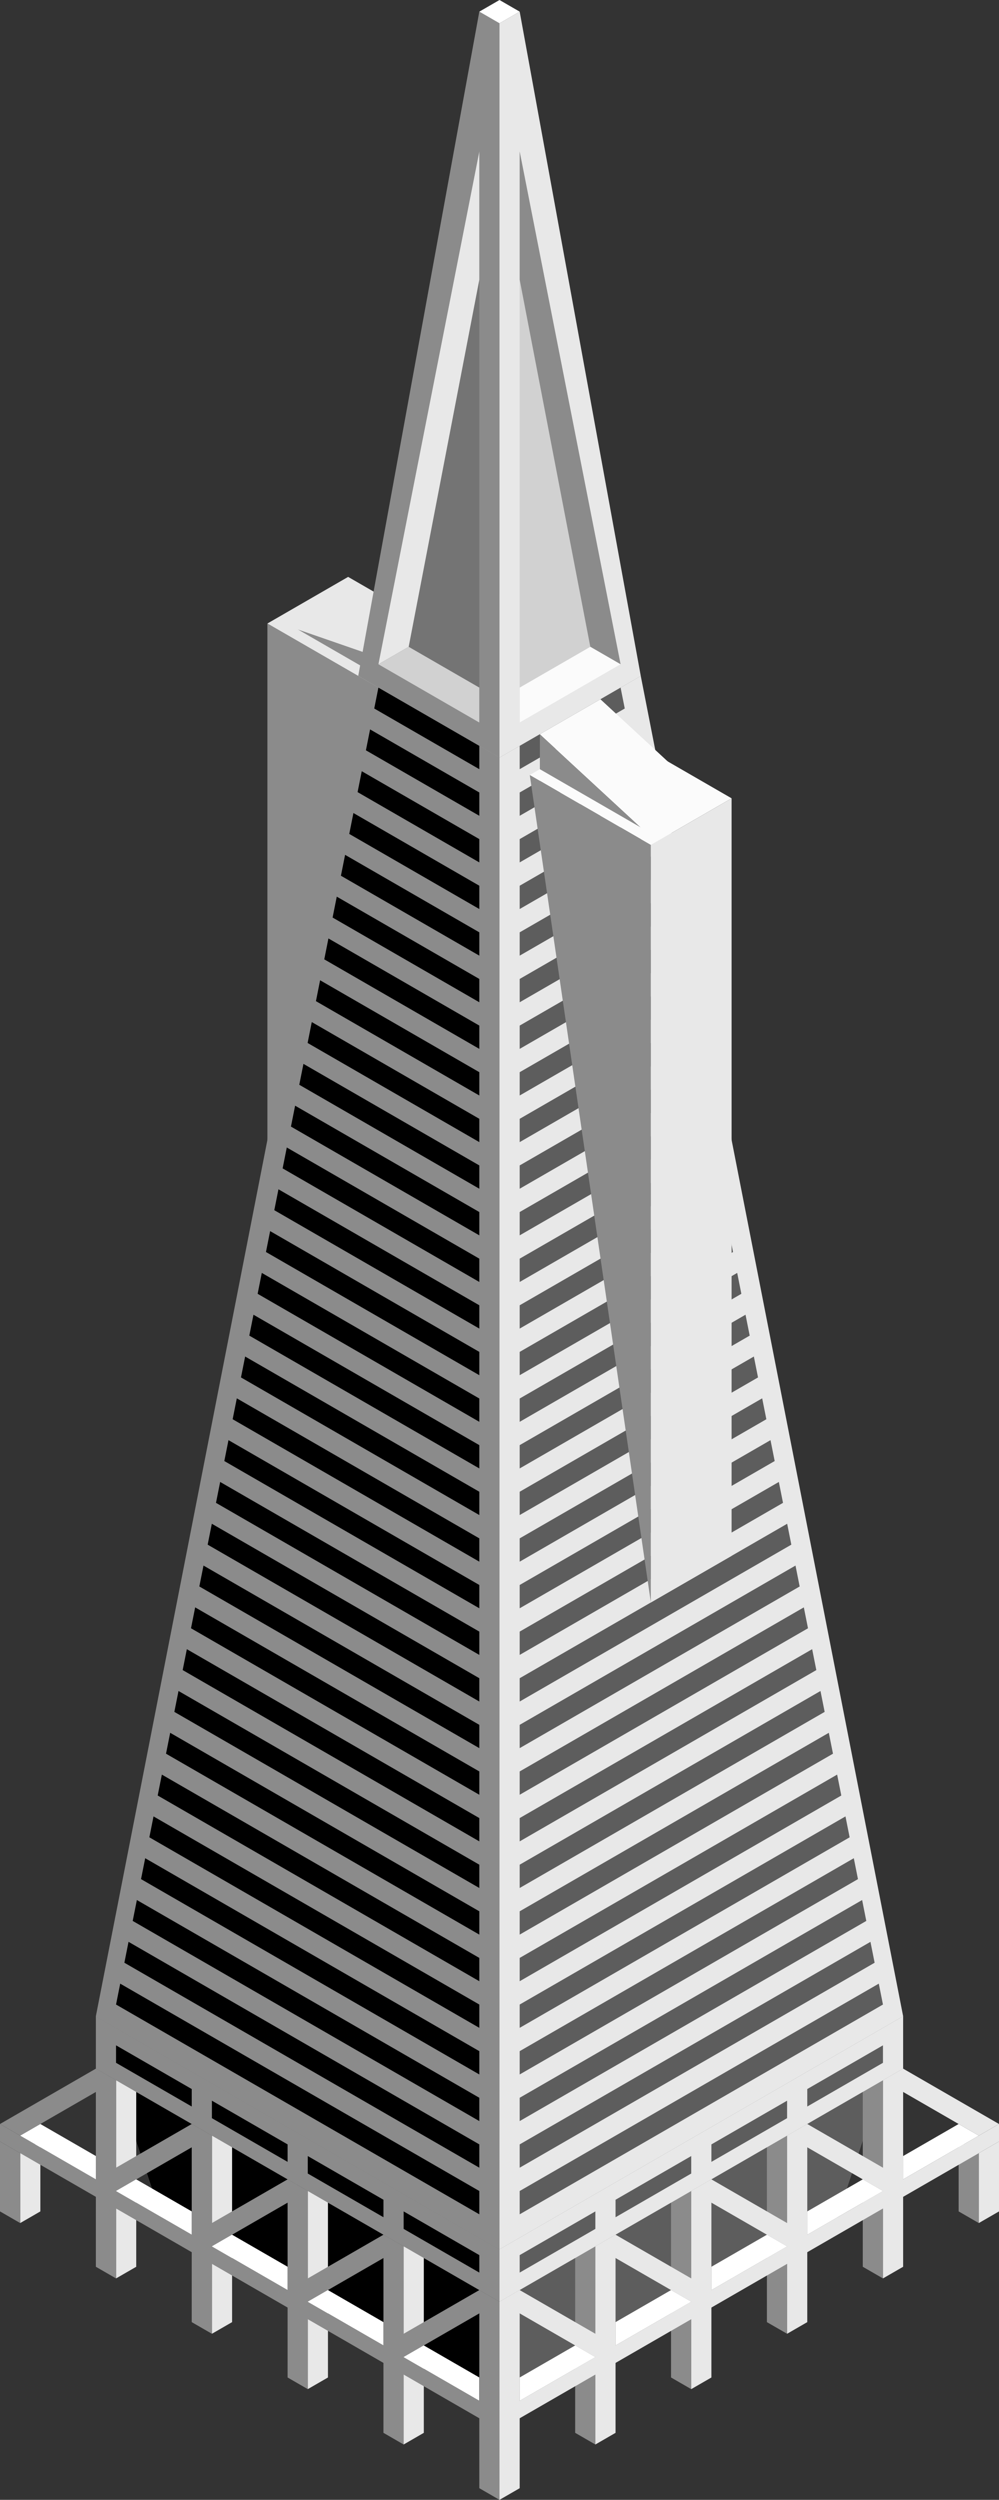 <svg id="Layer_1" data-name="Layer 1" xmlns="http://www.w3.org/2000/svg" xmlns:xlink="http://www.w3.org/1999/xlink" viewBox="0 0 371.684 929.899">
  <rect x="0" y="0" width="371.684" height="929.899" fill="#333333" stroke="none"/>
  <defs>
    <style>
      .cls-1 {
        fill: none;
      }

      .cls-2 {
        fill: #5d5d5d;
      }

      .cls-3 {
        fill: #8b8b8b;
      }

      .cls-4 {
        fill: #e8e8e8;
      }

      .cls-5 {
        fill: #d1d1d1;
      }

      .cls-6 {
        fill: #fff;
      }

      .cls-7 {
        clip-path: url(#clip-path);
      }

      .cls-8 {
        fill: #fbfbfb;
      }

      .cls-9 {
        fill: #747474;
      }

      .cls-10 {
        clip-path: url(#clip-path-2);
      }
    </style>
    <clipPath id="clip-path">
      <polygon class="cls-1" points="193.351 823.686 193.351 277.452 230.895 255.776 328.509 745.653 193.351 823.686"/>
    </clipPath>
    <clipPath id="clip-path-2">
      <polygon class="cls-1" points="178.333 823.686 178.333 277.452 140.789 255.776 43.175 745.653 178.333 823.686"/>
    </clipPath>
  </defs>
  <title>Artboard 14</title>
  <g id="Group">
    <g id="Group-2" data-name="Group">
      <path id="Path" d="M43.175,773.832l18.772,56.358L185.842,901.72V856.2Z"/>
      <path id="Path-2" data-name="Path" class="cls-2" d="M328.509,773.832l-18.772,56.358L185.842,901.72V856.2Z"/>
      <path id="Path-3" data-name="Path" class="cls-3" d="M328.509,773.832,321,769.496v73.698l7.509,4.335Z"/>
      <path id="Path-4" data-name="Path" class="cls-4" d="M43.175,773.832l7.509-4.335v73.698L43.175,847.53Z"/>
      <path id="Path-5" data-name="Path" class="cls-3" d="M364.175,800.927l-7.509-4.335v26.011l7.509,4.335Z"/>
      <path id="Path-6" data-name="Path" class="cls-4" d="M7.509,800.927l7.509-4.335v26.011l-7.509,4.335Z"/>
      <path id="Path-7" data-name="Path" class="cls-3" d="M257.175,815.016l-7.509-4.335v73.698l7.509,4.335Z"/>
      <path id="Path-8" data-name="Path" class="cls-4" d="M114.509,815.016l7.509-4.335v73.698l-7.509,4.335Z"/>
      <path id="Path-9" data-name="Path" class="cls-3" d="M292.842,794.424l-7.509-4.335v73.698l7.509,4.335Z"/>
      <path id="Path-10" data-name="Path" class="cls-4" d="M78.842,794.424l7.509-4.335v73.698l-7.509,4.335Z"/>
      <path id="Path-11" data-name="Path" class="cls-3" d="M221.509,835.608,214,831.273v73.698l7.509,4.335Z"/>
      <path id="Path-12" data-name="Path" class="cls-4" d="M150.175,835.608l7.509-4.335v73.698l-7.509,4.335Z"/>
      <path id="Path-13" data-name="Path" class="cls-5" d="M35.667,749.988l150.175-86.704,150.175,86.704L185.842,836.692Z"/>
      <path id="Path-14" data-name="Path" class="cls-4" d="M185.842,836.692V856.2l150.175-86.704V749.988Z"/>
      <path id="Path-15" data-name="Path" class="cls-4" d="M185.842,897.385v6.503l185.842-107.296v-6.503Z"/>
      <path id="Path-16" data-name="Path" class="cls-3" d="M185.842,897.385v6.503L0,796.591v-6.503Z"/>
      <path id="Path-17" data-name="Path" class="cls-3" d="M185.842,836.692V856.2L35.667,769.496V749.988Z"/>
      <path id="Path-18" data-name="Path" class="cls-2" d="M193.351,838.86v6.503l28.158-16.257v-6.503Z"/>
      <path id="Path-19" data-name="Path" d="M178.333,838.86v6.503l-28.158-16.257v-6.503Z"/>
      <path id="Path-20" data-name="Path" class="cls-2" d="M264.684,797.675v6.503l28.158-16.257v-6.503Z"/>
      <path id="Path-21" data-name="Path" d="M107,797.675v6.503L78.842,787.921v-6.503Z"/>
      <path id="Path-22" data-name="Path" class="cls-2" d="M229.018,818.267V824.77l28.158-16.257V802.01Z"/>
      <path id="Path-23" data-name="Path" d="M142.667,818.267V824.77l-28.158-16.257V802.01Z"/>
      <path id="Path-24" data-name="Path" class="cls-2" d="M300.351,777.083v6.503l28.158-16.257v-6.503Z"/>
      <path id="Path-25" data-name="Path" d="M71.333,777.083v6.503l-28.158-16.257v-6.503Z"/>
      <path id="Path-26" data-name="Path" class="cls-4" d="M221.509,835.608l7.509-4.335v73.698l-7.509,4.335Z"/>
      <path id="Path-27" data-name="Path" class="cls-3" d="M150.175,835.608l-7.509-4.335v73.698l7.509,4.335Z"/>
      <path id="Path-28" data-name="Path" class="cls-4" d="M257.175,815.016l7.509-4.335V884.379l-7.509,4.335Z"/>
      <path id="Path-29" data-name="Path" class="cls-3" d="M114.509,815.016,107,810.681v73.698l7.509,4.335Z"/>
      <path id="Path-30" data-name="Path" class="cls-4" d="M292.842,794.424l7.509-4.335v73.698l-7.509,4.335Z"/>
      <path id="Path-31" data-name="Path" class="cls-3" d="M78.842,794.424l-7.509-4.335v73.698l7.509,4.335Z"/>
      <path id="Path-32" data-name="Path" class="cls-4" d="M328.509,773.832l7.509-4.335v73.698l-7.509,4.335Z"/>
      <path id="Path-33" data-name="Path" class="cls-3" d="M43.175,773.832l-7.509-4.335v73.698l7.509,4.335Z"/>
      <path id="Path-34" data-name="Path" class="cls-4" d="M364.175,800.927l7.509-4.335v26.011l-7.509,4.335Z"/>
      <path id="Path-35" data-name="Path" class="cls-3" d="M7.509,800.927,0,796.591v26.011l7.509,4.335Z"/>
      <path id="Path-36" data-name="Path" class="cls-4" d="M185.842,856.2l7.509-4.335v73.698l-7.509,4.335Z"/>
      <path id="Path-37" data-name="Path" class="cls-4" d="M336.017,769.496l35.667,20.592-7.509,4.335-35.667-20.592Z"/>
      <path id="Path-38" data-name="Path" class="cls-3" d="M35.667,769.496,0,790.088l7.509,4.335,35.667-20.592Z"/>
      <path id="Path-39" data-name="Path" class="cls-4" d="M300.351,790.089l35.667,20.592-7.509,4.335-35.667-20.592Z"/>
      <path id="Path-40" data-name="Path" class="cls-3" d="M71.333,790.088,35.667,810.681l7.509,4.335,35.667-20.592Z"/>
      <path id="Path-41" data-name="Path" class="cls-4" d="M264.684,810.681l35.667,20.592-7.509,4.335-35.667-20.592Z"/>
      <path id="Path-42" data-name="Path" class="cls-3" d="M107,810.681,71.333,831.273l7.509,4.335,35.667-20.592Z"/>
      <path id="Path-43" data-name="Path" class="cls-4" d="M229.018,831.273l35.667,20.592L257.175,856.2l-35.667-20.592Z"/>
      <path id="Path-44" data-name="Path" class="cls-3" d="M142.667,831.273,107,851.865l7.509,4.335,35.667-20.592Z"/>
      <path id="Path-45" data-name="Path" class="cls-4" d="M193.351,851.865l35.667,20.592-7.509,4.335L185.842,856.2Z"/>
      <path id="Path-46" data-name="Path" class="cls-3" d="M178.333,851.865l-35.667,20.592,7.509,4.335L185.842,856.2Z"/>
      <path id="Path-47" data-name="Path" class="cls-6" d="M193.351,893.049l28.158-16.257L214,872.457l-20.649,11.922Z"/>
      <path id="Path-48" data-name="Path" class="cls-6" d="M178.333,893.049l-28.158-16.257,7.509-4.335,20.649,11.922Z"/>
      <path id="Path-49" data-name="Path" class="cls-6" d="M264.684,851.865l28.158-16.257-7.509-4.335-20.649,11.922Z"/>
      <path id="Path-50" data-name="Path" class="cls-6" d="M107,851.865,78.842,835.608l7.509-4.335L107,843.194Z"/>
      <path id="Path-51" data-name="Path" class="cls-6" d="M229.018,872.457,257.175,856.2l-7.509-4.335-20.649,11.922Z"/>
      <path id="Path-52" data-name="Path" class="cls-6" d="M142.667,872.457,114.509,856.2l7.509-4.335,20.649,11.922Z"/>
      <path id="Path-53" data-name="Path" class="cls-6" d="M300.351,831.273l28.158-16.257L321,810.681l-20.649,11.922Z"/>
      <path id="Path-54" data-name="Path" class="cls-6" d="M71.333,831.273l-28.158-16.257,7.509-4.335,20.649,11.922Z"/>
      <path id="Path-55" data-name="Path" class="cls-6" d="M336.017,810.681l28.158-16.257-7.509-4.335L336.017,802.01Z"/>
      <path id="Path-56" data-name="Path" class="cls-6" d="M35.667,810.681,7.509,794.424l7.509-4.335L35.667,802.01Z"/>
      <path id="Path-57" data-name="Path" class="cls-3" d="M185.842,856.2l-7.509-4.335v73.698l7.509,4.335Z"/>
    </g>
    <g id="Group-3" data-name="Group">
      <path id="Path-58" data-name="Path" class="cls-3" d="M99.491,231.933V440.022l37.544-186.413Z"/>
      <path id="Path-59" data-name="Path" class="cls-4" d="M99.491,231.933l45.053,26.011,30.035-17.341L129.526,214.592Z"/>
      <path id="Path-60" data-name="Path" class="cls-3" d="M148.298,255.776v-8.67L110.754,234.1Z"/>
      <path id="Path-61" data-name="Path" class="cls-4" d="M133.281,221.095,170.825,234.1l-22.526,13.005L110.754,234.1Z"/>
      <path id="Path-62" data-name="Path" class="cls-4" d="M185.842,836.692V281.787l52.561-30.346,97.614,498.547Z"/>
      <path id="Path-63" data-name="Path" class="cls-3" d="M185.842,836.692V281.787l-52.561-30.346-97.614,498.547Z"/>
      <path id="Path-64" data-name="Path" class="cls-5" d="M185.842,281.787l52.561-30.346-52.561-30.346-52.561,30.346Z"/>
      <path id="Path-65" data-name="Path" class="cls-4" d="M185.842,8.67l7.509-4.335,45.053,247.106-52.561,30.346Z"/>
      <path id="Path-66" data-name="Path" class="cls-3" d="M133.281,251.441l52.561,30.346V8.67l-7.509-4.335Z"/>
      <g class="cls-7">
        <g id="Group-4" data-name="Group">
          <path id="Path-67" data-name="Path" class="cls-2" d="M336.017,732.647v8.67l-153.93,88.871v-8.67Z"/>
          <path id="Path-68" data-name="Path" class="cls-2" d="M336.017,663.284v8.67l-153.93,88.871v-8.67Z"/>
          <path id="Path-69" data-name="Path" class="cls-2" d="M336.017,593.921v8.67l-153.93,88.871v-8.67Z"/>
          <path id="Path-70" data-name="Path" class="cls-2" d="M336.017,524.558v8.67L182.088,622.1v-8.671Z"/>
          <path id="Path-71" data-name="Path" class="cls-2" d="M336.017,455.195v8.67l-153.93,88.871v-8.67Z"/>
          <path id="Path-72" data-name="Path" class="cls-2" d="M336.017,385.832v8.67l-153.93,88.871v-8.671Z"/>
          <path id="Path-73" data-name="Path" class="cls-2" d="M336.017,316.469v8.67l-153.93,88.871v-8.67Z"/>
          <path id="Path-74" data-name="Path" class="cls-2" d="M336.017,247.106v8.67l-153.93,88.871v-8.671Z"/>
          <path id="Path-75" data-name="Path" class="cls-2" d="M336.017,697.966v8.67l-153.93,88.871v-8.671Z"/>
          <path id="Path-76" data-name="Path" class="cls-2" d="M336.017,628.603v8.67l-153.93,88.871v-8.67Z"/>
          <path id="Path-77" data-name="Path" class="cls-2" d="M336.017,559.24v8.67l-153.93,88.871v-8.67Z"/>
          <path id="Path-78" data-name="Path" class="cls-2" d="M336.017,489.877v8.67l-153.93,88.871v-8.671Z"/>
          <path id="Path-79" data-name="Path" class="cls-2" d="M336.017,420.514v8.67l-153.93,88.871v-8.67Z"/>
          <path id="Path-80" data-name="Path" class="cls-2" d="M336.017,351.151v8.67l-153.93,88.871v-8.671Z"/>
          <path id="Path-81" data-name="Path" class="cls-2" d="M336.017,281.787v8.67l-153.93,88.871v-8.671Z"/>
          <path id="Path-82" data-name="Path" class="cls-2" d="M336.017,212.424v8.67l-153.93,88.871v-8.671Z"/>
          <path id="Path-83" data-name="Path" class="cls-2" d="M336.017,715.307v8.67l-153.93,88.871v-8.67Z"/>
          <path id="Path-84" data-name="Path" class="cls-2" d="M336.017,645.943v8.67l-153.93,88.871v-8.671Z"/>
          <path id="Path-85" data-name="Path" class="cls-2" d="M336.017,576.58v8.67l-153.93,88.871v-8.671Z"/>
          <path id="Path-86" data-name="Path" class="cls-2" d="M336.017,507.217v8.67l-153.93,88.871v-8.67Z"/>
          <path id="Path-87" data-name="Path" class="cls-2" d="M336.017,437.854v8.67l-153.93,88.871v-8.671Z"/>
          <path id="Path-88" data-name="Path" class="cls-2" d="M336.017,368.491v8.67l-153.93,88.871v-8.67Z"/>
          <path id="Path-89" data-name="Path" class="cls-2" d="M336.017,299.128v8.67L182.088,396.67V388Z"/>
          <path id="Path-90" data-name="Path" class="cls-2" d="M336.017,229.765v8.67l-153.93,88.871v-8.67Z"/>
          <path id="Path-91" data-name="Path" class="cls-2" d="M336.017,680.625v8.67l-153.93,88.871v-8.67Z"/>
          <path id="Path-92" data-name="Path" class="cls-2" d="M336.017,611.262v8.67l-153.93,88.871v-8.67Z"/>
          <path id="Path-93" data-name="Path" class="cls-2" d="M336.017,541.899v8.67l-153.93,88.871v-8.67Z"/>
          <path id="Path-94" data-name="Path" class="cls-2" d="M336.017,472.536v8.67l-153.93,88.871v-8.67Z"/>
          <path id="Path-95" data-name="Path" class="cls-2" d="M336.017,403.173v8.67l-153.93,88.871v-8.671Z"/>
          <path id="Path-96" data-name="Path" class="cls-2" d="M336.017,333.81v8.67l-153.93,88.871V422.681Z"/>
          <path id="Path-97" data-name="Path" class="cls-2" d="M336.017,264.447v8.67l-153.93,88.871v-8.67Z"/>
          <path id="Path-98" data-name="Path" class="cls-2" d="M336.017,195.084v8.67l-153.93,88.871v-8.671Z"/>
        </g>
      </g>
      <path id="Path-99" data-name="Path" class="cls-8" d="M197.105,288.29l45.053,26.011,30.035-17.341L227.14,270.949Z"/>
      <path id="Path-100" data-name="Path" class="cls-3" d="M242.158,314.301V596.089L197.105,288.29Z"/>
      <path id="Path-101" data-name="Path" class="cls-4" d="M242.158,596.089,272.193,578.748V296.961l-30.035,17.341Z"/>
      <path id="Path-102" data-name="Path" class="cls-3" d="M238.404,307.799,200.86,273.117v13.006Z"/>
      <path id="Path-103" data-name="Path" class="cls-8" d="M223.386,260.111,260.93,294.793l-22.526,13.006L200.86,273.117Z"/>
      <path id="Path-104" data-name="Path" class="cls-5" d="M193.351,268.782l37.544-21.676L193.351,56.358Z"/>
      <path id="Path-105" data-name="Path" class="cls-9" d="M178.333,268.782,140.79,247.106,178.333,56.358Z"/>
      <path id="Path-106" data-name="Path" class="cls-3" d="M230.895,247.106l-11.263-6.503L193.351,104.045V56.358Z"/>
      <path id="Path-107" data-name="Path" class="cls-4" d="M140.79,247.106l11.263-6.503,26.281-136.559V56.358Z"/>
      <path id="Path-108" data-name="Path" class="cls-8" d="M219.632,240.603l-26.281,15.173v13.005l37.544-21.676Z"/>
      <path id="Path-109" data-name="Path" class="cls-5" d="M152.053,240.603l26.281,15.173v13.005L140.79,247.106Z"/>
      <g class="cls-10">
        <g id="Group-5" data-name="Group">
          <path id="Path-110" data-name="Path" d="M35.667,732.647v8.67l153.93,88.871v-8.67Z"/>
          <path id="Path-111" data-name="Path" d="M35.667,663.284v8.67l153.93,88.871v-8.67Z"/>
          <path id="Path-112" data-name="Path" d="M35.667,593.921v8.67l153.93,88.871v-8.67Z"/>
          <path id="Path-113" data-name="Path" d="M35.667,524.558v8.67L189.596,622.1v-8.671Z"/>
          <path id="Path-114" data-name="Path" d="M35.667,455.195v8.67l153.93,88.871v-8.67Z"/>
          <path id="Path-115" data-name="Path" d="M35.667,385.832v8.67l153.93,88.871v-8.671Z"/>
          <path id="Path-116" data-name="Path" d="M35.667,316.469v8.67l153.93,88.871v-8.67Z"/>
          <path id="Path-117" data-name="Path" d="M35.667,247.106v8.67l153.93,88.871v-8.671Z"/>
          <path id="Path-118" data-name="Path" d="M35.667,697.966v8.67l153.93,88.871v-8.671Z"/>
          <path id="Path-119" data-name="Path" d="M35.667,628.603v8.67l153.93,88.871v-8.67Z"/>
          <path id="Path-120" data-name="Path" d="M35.667,559.24v8.67l153.93,88.871v-8.67Z"/>
          <path id="Path-121" data-name="Path" d="M35.667,489.877v8.67l153.93,88.871v-8.671Z"/>
          <path id="Path-122" data-name="Path" d="M35.667,420.514v8.67l153.93,88.871v-8.67Z"/>
          <path id="Path-123" data-name="Path" d="M35.667,351.151v8.67l153.93,88.871v-8.671Z"/>
          <path id="Path-124" data-name="Path" d="M35.667,281.787v8.67l153.93,88.871v-8.671Z"/>
          <path id="Path-125" data-name="Path" d="M35.667,212.424v8.67l153.93,88.871v-8.671Z"/>
          <path id="Path-126" data-name="Path" d="M35.667,715.307v8.67l153.93,88.871v-8.67Z"/>
          <path id="Path-127" data-name="Path" d="M35.667,645.943v8.67l153.93,88.871v-8.671Z"/>
          <path id="Path-128" data-name="Path" d="M35.667,576.58v8.67l153.93,88.871v-8.671Z"/>
          <path id="Path-129" data-name="Path" d="M35.667,507.217v8.67l153.93,88.871v-8.67Z"/>
          <path id="Path-130" data-name="Path" d="M35.667,437.854v8.67l153.93,88.871v-8.671Z"/>
          <path id="Path-131" data-name="Path" d="M35.667,368.491v8.67l153.93,88.871v-8.67Z"/>
          <path id="Path-132" data-name="Path" d="M35.667,299.128v8.67l153.93,88.871V388Z"/>
          <path id="Path-133" data-name="Path" d="M35.667,229.765v8.67l153.93,88.871v-8.67Z"/>
          <path id="Path-134" data-name="Path" d="M35.667,680.625v8.67l153.93,88.871v-8.67Z"/>
          <path id="Path-135" data-name="Path" d="M35.667,611.262v8.67l153.93,88.871v-8.67Z"/>
          <path id="Path-136" data-name="Path" d="M35.667,541.899v8.67l153.93,88.871v-8.67Z"/>
          <path id="Path-137" data-name="Path" d="M35.667,472.536v8.67l153.93,88.871v-8.67Z"/>
          <path id="Path-138" data-name="Path" d="M35.667,403.173v8.67l153.93,88.871v-8.671Z"/>
          <path id="Path-139" data-name="Path" d="M35.667,333.81v8.67l153.93,88.871V422.681Z"/>
          <path id="Path-140" data-name="Path" d="M35.667,264.447v8.67l153.93,88.871v-8.67Z"/>
          <path id="Path-141" data-name="Path" d="M35.667,195.084v8.67l153.93,88.871v-8.671Z"/>
        </g>
      </g>
    </g>
    <path id="Path-142" data-name="Path" class="cls-6" d="M178.333,4.335,185.842,0l7.509,4.335L185.842,8.67Z"/>
  </g>
</svg>
